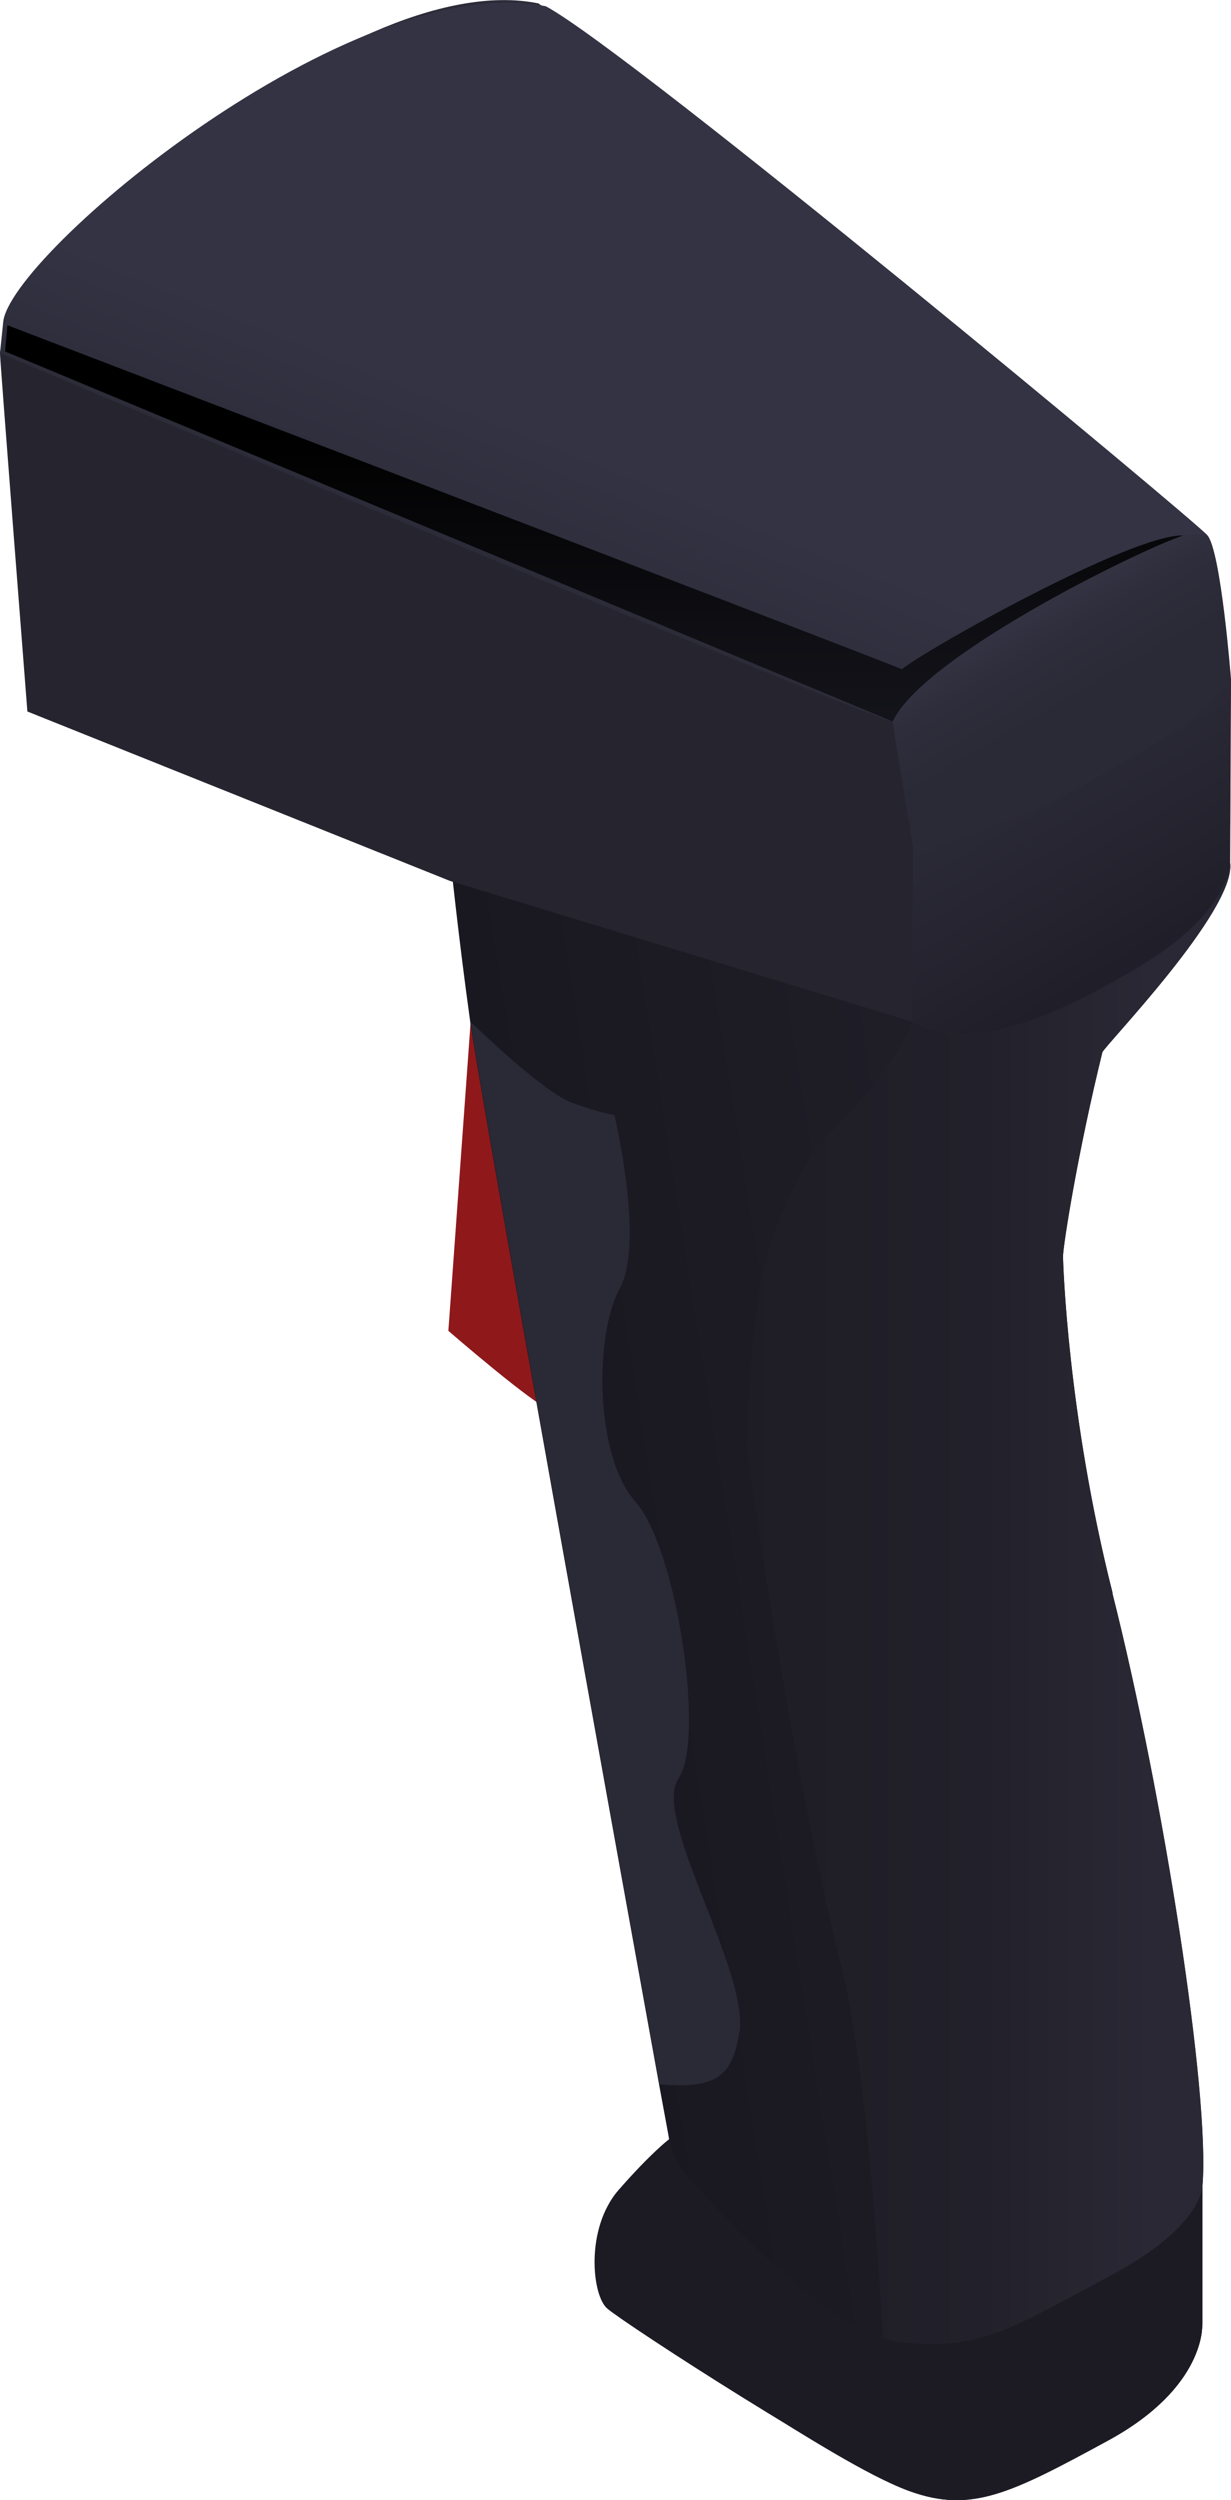 <?xml version="1.0" encoding="UTF-8"?>
<svg xmlns="http://www.w3.org/2000/svg" xmlns:xlink="http://www.w3.org/1999/xlink" viewBox="0 0 43.16 87.63">
  <defs>
    <linearGradient id="linear-gradient" x1="17.85" y1="59.75" x2="47.06" y2="55.12" gradientUnits="userSpaceOnUse">
      <stop offset="0" stop-color="#18171f"/>
      <stop offset=".83" stop-color="#22212b"/>
      <stop offset="1" stop-color="#1f1e28"/>
    </linearGradient>
    <linearGradient id="linear-gradient-2" x1="23.55" y1="58.68" x2="40.49" y2="58.68" gradientUnits="userSpaceOnUse">
      <stop offset="0" stop-color="#1d1c24"/>
      <stop offset=".64" stop-color="#22212b"/>
      <stop offset="1" stop-color="#292834"/>
    </linearGradient>
    <linearGradient id="linear-gradient-3" x1="17.83" y1="31.62" x2="28.08" y2="3.46" gradientUnits="userSpaceOnUse">
      <stop offset=".72" stop-color="#25242f"/>
      <stop offset=".83" stop-color="#2c2b38"/>
    </linearGradient>
    <linearGradient id="linear-gradient-4" x1="19.02" y1="20.4" x2="26.05" y2="3.01" gradientUnits="userSpaceOnUse">
      <stop offset="0" stop-color="#2c2b38"/>
      <stop offset=".1" stop-color="#302f3e"/>
      <stop offset=".26" stop-color="#343343"/>
    </linearGradient>
    <linearGradient id="linear-gradient-5" x1="40.72" y1="33.45" x2="34.34" y2="22.4" gradientUnits="userSpaceOnUse">
      <stop offset=".72" stop-color="#2a2936"/>
      <stop offset=".89" stop-color="#2e2d3b"/>
      <stop offset="1" stop-color="#343343"/>
    </linearGradient>
    <linearGradient id="linear-gradient-6" x1="39.93" y1="33.9" x2="36.15" y2="27.36" gradientUnits="userSpaceOnUse">
      <stop offset=".05" stop-color="#201f29"/>
      <stop offset="1" stop-color="#2a2936"/>
    </linearGradient>
    <linearGradient id="linear-gradient-7" x1="20.82" y1="27.65" x2="20.82" y2="15.21" gradientUnits="userSpaceOnUse">
      <stop offset="0" stop-color="#17171f"/>
      <stop offset=".46" stop-color="#0e0e13"/>
      <stop offset="1" stop-color="#000"/>
    </linearGradient>
  </defs>
  <g style="isolation: isolate;">
    <g id="Layer_2" data-name="Layer 2">
      <g id="Layer_1-2" data-name="Layer 1">
        <g>
          <g>
            <g>
              <path d="M16.53,35.42l-.81,11.23s3.08,2.67,3.59,2.77c.5.09.2-13.95-2.77-13.99Z" style="fill: #8f181b; stroke-width: 0px;"/>
              <path d="M39,55.84c1.81,7.17,3.42,17.6,3.16,20.77h0s-.01,4.88-.01,4.88c0,0,.14,2.18-3.29,4.05-3.42,1.86-4.8,2.56-6.95,1.79-.2-.07-.44-.17-.72-.3-2.75-1.26-9.01-5.62-9.58-5.9-.64-.32-1.1-3.01.06-4.34,1.16-1.33,1.79-1.8,1.79-1.8h0c-.01-.08-.14-.77-.35-1.91-1.36-7.5-6.25-34.59-6.62-37.24-.43-3.08-.71-5.85-.71-5.85,0,0,2.62-1.28,8.4-1.06,3.12.12,8.4.49,12.59.82,3.57.28,6.36.51,6.36.51.2,1.66-4.44,6.44-4.48,6.63-.86,3.5-1.36,6.67-1.38,7.14,0,.22.16,5.58,1.74,11.82Z" style="fill: url(#linear-gradient); stroke-width: 0px;"/>
              <path d="M39,55.84c1.81,7.17,3.43,17.6,3.16,20.77h0s-.01,4.88-.01,4.88c0,0,.14,2.18-3.28,4.05-3.42,1.86-4.8,2.56-6.95,1.79-.2-.07-.44-.17-.72-.3-.18-4.65-.63-13.81-1.74-18.27-1.78-7.1-3.24-17.7-3.26-17.91-.02-.21,0-2.17.32-4.95.32-2.78,1.82-5.43,2.34-5.92.52-.49,2.51-2.56,3.13-4.17,0,0,2.19-2.84,4.79-6.07,3.57.27,6.35.51,6.35.51.2,1.66-4.43,6.44-4.48,6.63-.86,3.5-1.36,6.67-1.38,7.14,0,.22.16,5.58,1.74,11.82Z" style="fill: url(#linear-gradient-2); stroke-width: 0px;"/>
              <path d="M42.15,81.48s.14,2.18-3.28,4.05c-3.42,1.86-4.8,2.56-6.95,1.79-2.15-.77-9.98-5.84-10.63-6.4-.54-.46-.77-2.81.39-4.14,1.16-1.33,1.79-1.8,1.79-1.8.13.71.47,1.12.47,1.12,0,0,4.81,5.69,7.63,6,2.82.32,3.98-.54,7.31-2.3,3.24-1.72,3.28-3.11,3.28-3.18v4.87Z" style="fill: #1c1b24; stroke-width: 0px;"/>
              <path d="M43.12,30.24s.07,1.73-3.28,3.71c-3.35,1.98-4.8,2.19-5.86,2.3-1.06.1-2.01-.44-2.01-.44l-16.19-4.93L.96,24.94S-.01,12.51,0,12.38C.17,10.04,12.08-1.26,18.88.12c0,0,8.51,6.2,12.93,10.45,4.42,4.25,10.02,7.64,10.51,8.19h0c.48.55.83,5.05.83,5.05l-.03,6.44Z" style="fill: url(#linear-gradient-3); stroke-width: 0px;"/>
              <path d="M42.32,18.75l-11.03,6.53C30.32,25.16,0,12.38,0,12.38l.11-1.07C.28,8.97,12.34-1.16,19.14.22c3.08,1.67,22.7,17.99,23.18,18.53Z" style="fill: url(#linear-gradient-4); stroke-width: 0px;"/>
              <path d="M43.12,30.24s.07,1.73-3.28,3.71c-3.35,1.98-4.8,2.19-5.86,2.3-1.06.1-2.01-.44-2.01-.44l.05-6.06-.73-4.46c.68-2.01,6.2-4.61,8.22-5.73s2.82-.8,2.82-.8h0c.48.55.83,5.05.83,5.05l-.03,6.44Z" style="fill: url(#linear-gradient-5); stroke-width: 0px;"/>
              <path d="M43.12,30.24s.07,1.73-3.28,3.71c-3.35,1.98-4.8,2.19-5.86,2.3-1.06.1-2.01-.44-2.01-.44l.02-2,.03-4.06c1.59-.11,5.05-1.68,6.72-2.67l1.2-.7s2.7-1.52,3.21-2.57l-.03,6.44Z" style="fill: url(#linear-gradient-6); stroke-width: 0px;"/>
            </g>
            <path d="M25.92,71.23c-.23,1.6-.89,2-2.8,1.83-1.36-7.5-6.25-34.59-6.62-37.24,0,0,2.51,2.44,3.52,2.82,1,.38,1.52.44,1.52.44,0,0,1.07,4.49.19,6.08-.88,1.59-.9,5.85.55,7.48s2.45,8.32,1.51,9.7c-.94,1.38,2.45,6.69,2.14,8.89Z" style="fill: #2a2936; stroke-width: 0px;"/>
          </g>
          <path d="M31.61,23.45C27.51,21.84.26,11.4.26,11.4l-.08.92,31.12,12.97c1.06-2.28,8.56-5.97,10.18-6.52-1.82-.05-9.04,4.01-9.86,4.69Z" style="fill: url(#linear-gradient-7); mix-blend-mode: screen; stroke-width: 0px;"/>
        </g>
      </g>
    </g>
  </g>
</svg>